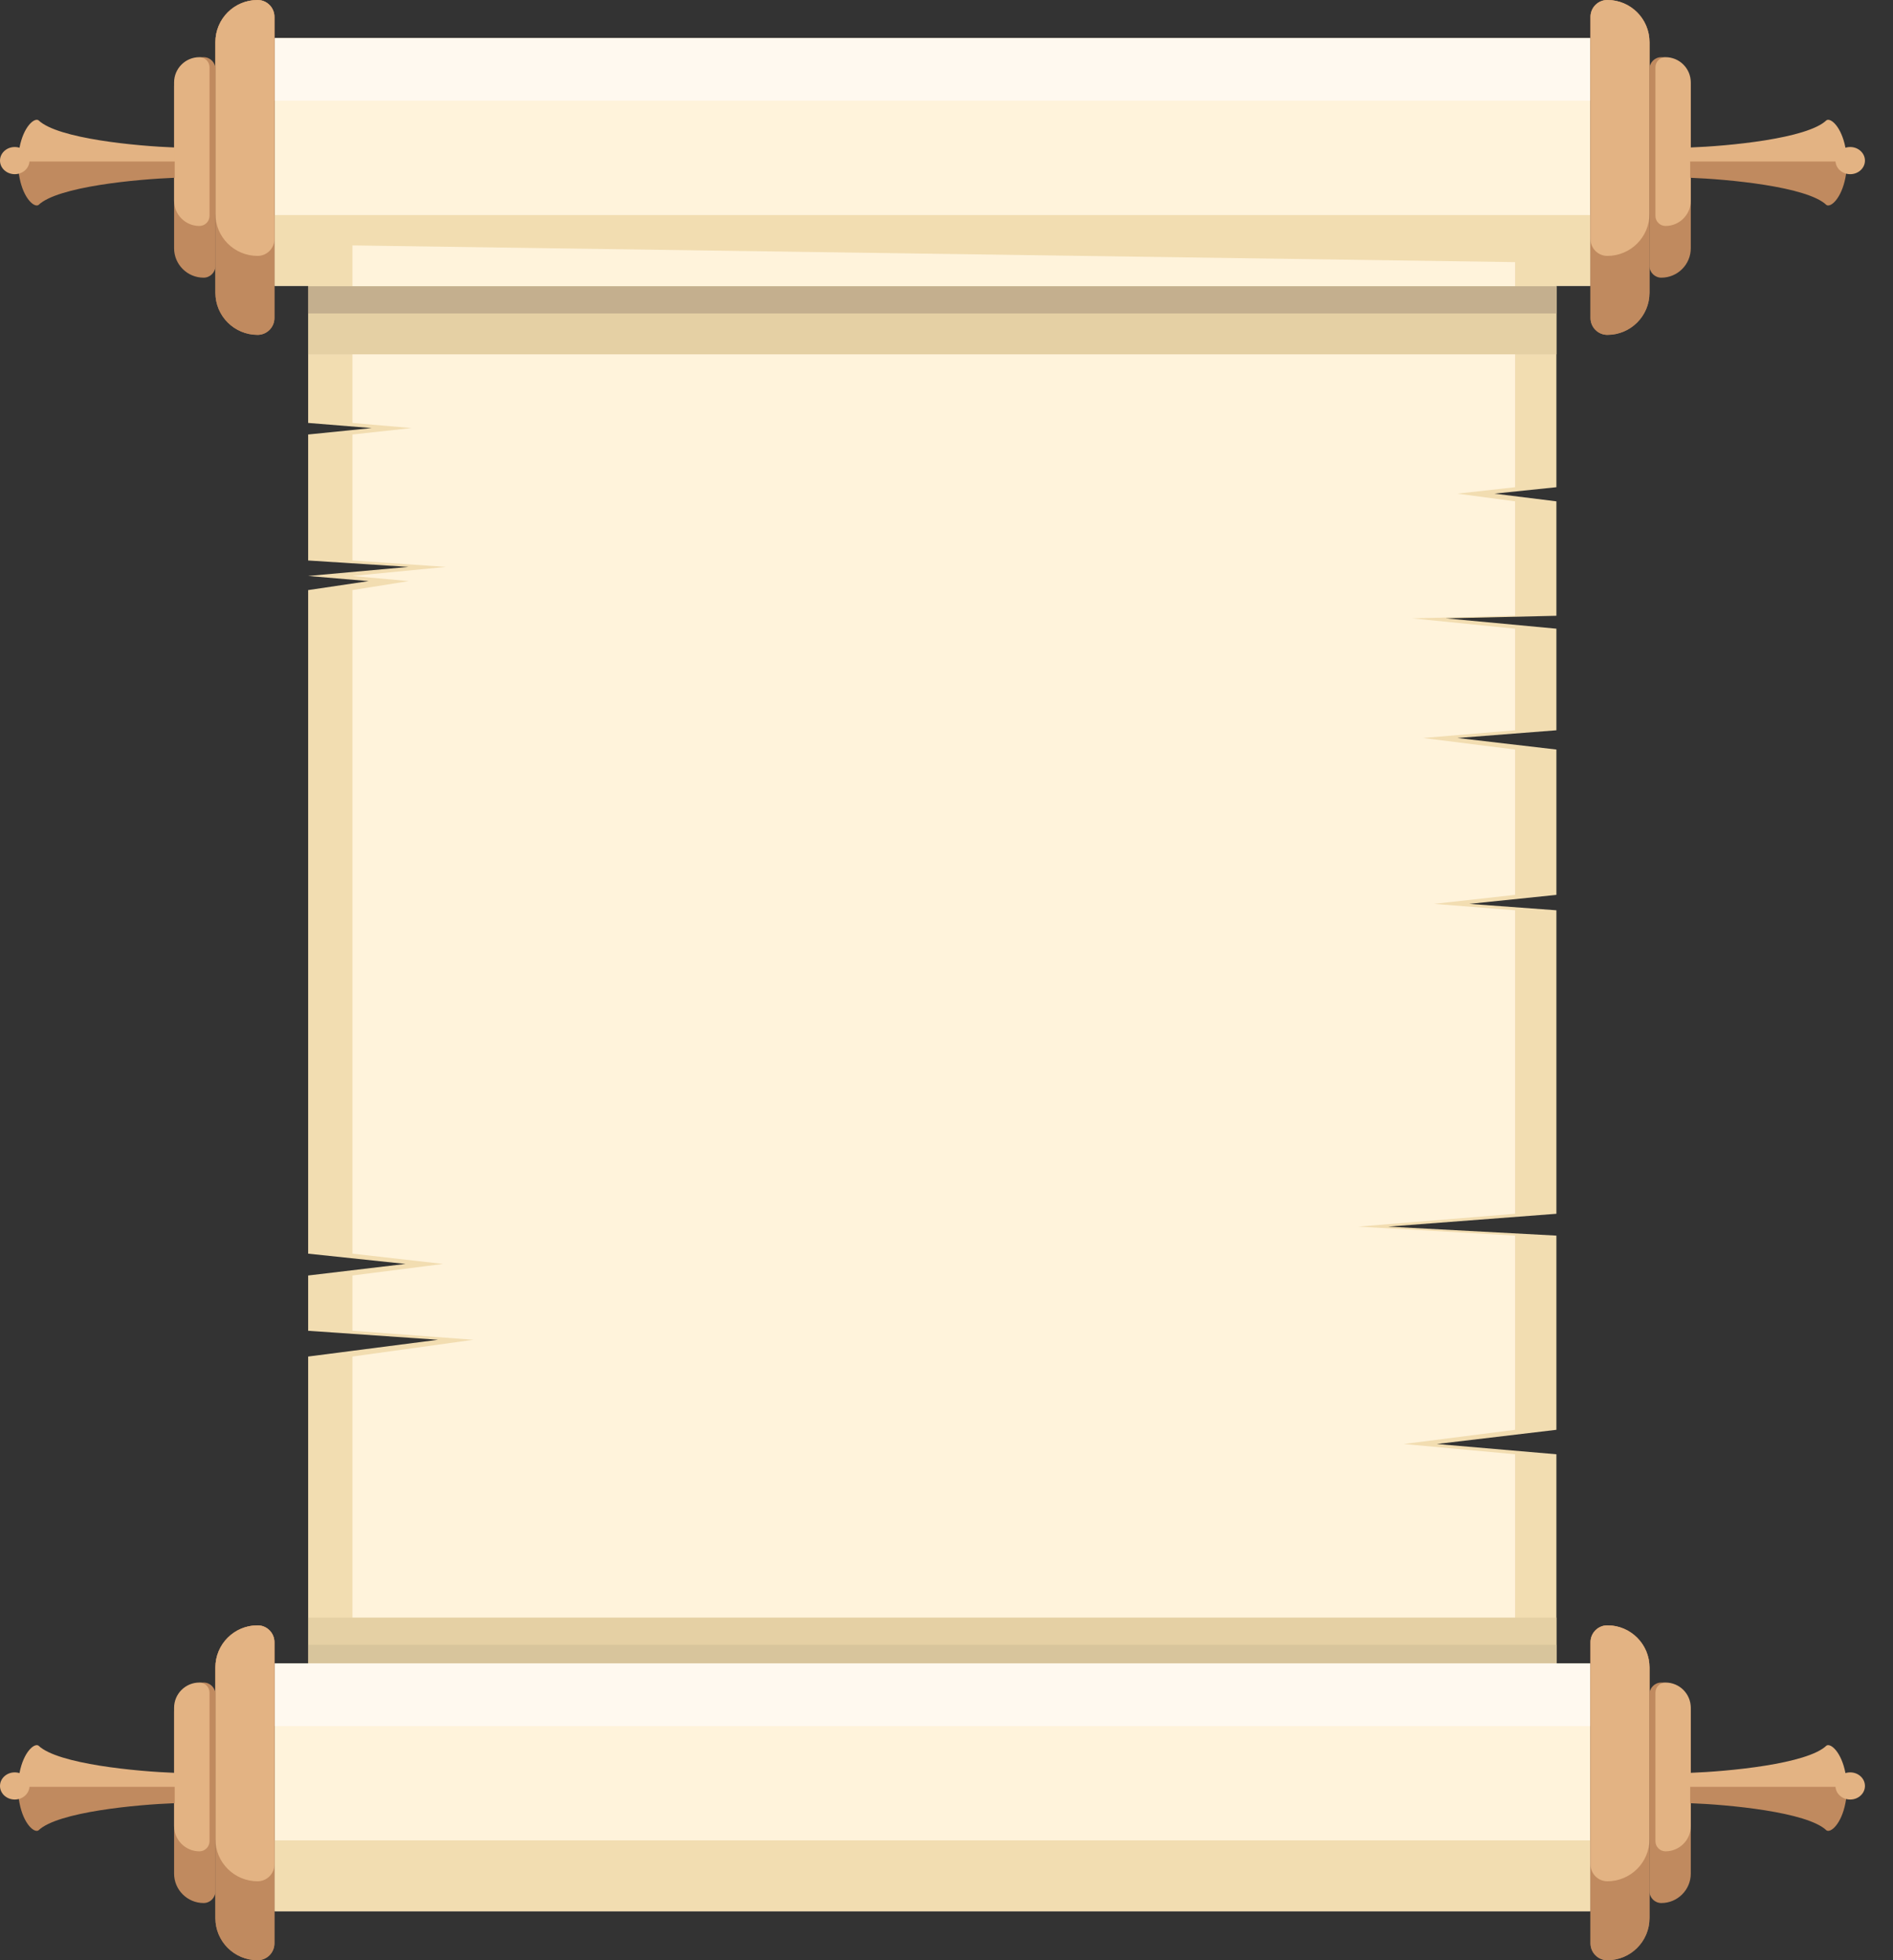 <svg width="28" height="29" viewBox="0 0 28 29" fill="none" xmlns="http://www.w3.org/2000/svg">
<rect x="0" y="0" width="28" height="29" fill="#333333" stroke="none"/>
<rect x="4.059" y="0.564" width="19.466" height="3.665" fill="#FFF3DB"/>
<rect x="4.059" y="0.564" width="19.466" height="0.926" fill="#FFF9EF"/>
<rect x="4.059" y="3.182" width="19.466" height="1.047" fill="#F2DDB1"/>
<path d="M3.186 0.624C3.186 0.279 3.465 0 3.81 0V0C3.948 0 4.059 0.112 4.059 0.249V4.705C4.059 4.842 3.948 4.954 3.81 4.954V4.954C3.465 4.954 3.186 4.675 3.186 4.331V0.624Z" fill="#C08A5F"/>
<path d="M3.186 0.624C3.186 0.279 3.465 0 3.81 0V0C3.948 0 4.059 0.112 4.059 0.249V4.705C4.059 4.842 3.948 4.954 3.81 4.954V4.954C3.465 4.954 3.186 4.675 3.186 4.331V0.624Z" fill="#C08A5F"/>
<path d="M3.186 0.624C3.186 0.279 3.465 0 3.81 0V0C3.948 0 4.059 0.112 4.059 0.249V3.537C4.059 3.674 3.948 3.786 3.81 3.786V3.786C3.465 3.786 3.186 3.507 3.186 3.163V0.624Z" fill="#E3B383"/>
<path d="M2.575 1.282C2.575 1.041 2.771 0.846 3.012 0.846V0.846C3.108 0.846 3.186 0.924 3.186 1.021V3.934C3.186 4.03 3.108 4.108 3.012 4.108V4.108C2.771 4.108 2.575 3.913 2.575 3.672V1.282Z" fill="#C08A5F"/>
<path d="M2.575 1.22C2.575 1.013 2.743 0.846 2.949 0.846V0.846C3.032 0.846 3.099 0.913 3.099 0.996V3.194C3.099 3.276 3.032 3.343 2.949 3.343V3.343C2.743 3.343 2.575 3.176 2.575 2.969V1.22Z" fill="#E3B383"/>
<path d="M0.569 1.779C0.852 2.053 2.031 2.162 2.584 2.182V2.424H0.289C0.289 2.424 0.229 2.488 0.289 2.182C0.348 1.876 0.505 1.739 0.569 1.779Z" fill="#E3B383"/>
<path d="M0.569 3.033C0.852 2.759 2.031 2.651 2.584 2.63V2.389H0.289C0.289 2.389 0.229 2.324 0.289 2.63C0.348 2.936 0.505 3.073 0.569 3.033Z" fill="#C08A5F"/>
<ellipse cx="0.218" cy="2.376" rx="0.218" ry="0.201" fill="#E3B383"/>
<path d="M24.398 0.624C24.398 0.279 24.119 0 23.775 0V0C23.637 0 23.526 0.112 23.526 0.249V4.705C23.526 4.842 23.637 4.954 23.775 4.954V4.954C24.119 4.954 24.398 4.675 24.398 4.331V0.624Z" fill="#C08A5F"/>
<path d="M24.398 0.624C24.398 0.279 24.119 0 23.775 0V0C23.637 0 23.526 0.112 23.526 0.249V4.705C23.526 4.842 23.637 4.954 23.775 4.954V4.954C24.119 4.954 24.398 4.675 24.398 4.331V0.624Z" fill="#C08A5F"/>
<path d="M24.398 0.624C24.398 0.279 24.119 0 23.775 0V0C23.637 0 23.526 0.112 23.526 0.249V3.537C23.526 3.674 23.637 3.786 23.775 3.786V3.786C24.119 3.786 24.398 3.507 24.398 3.163V0.624Z" fill="#E3B383"/>
<path d="M25.009 1.282C25.009 1.041 24.814 0.846 24.573 0.846V0.846C24.477 0.846 24.398 0.924 24.398 1.021V3.934C24.398 4.03 24.477 4.108 24.573 4.108V4.108C24.814 4.108 25.009 3.913 25.009 3.672V1.282Z" fill="#C08A5F"/>
<path d="M25.009 1.22C25.009 1.013 24.842 0.846 24.635 0.846V0.846C24.553 0.846 24.486 0.913 24.486 0.996V3.194C24.486 3.276 24.553 3.343 24.635 3.343V3.343C24.842 3.343 25.009 3.176 25.009 2.969V1.22Z" fill="#E3B383"/>
<path d="M27.016 1.779C26.733 2.053 25.554 2.162 25 2.182V2.424H27.296C27.296 2.424 27.356 2.488 27.296 2.182C27.236 1.876 27.08 1.739 27.016 1.779Z" fill="#E3B383"/>
<path d="M27.016 3.033C26.733 2.759 25.554 2.651 25 2.63V2.389H27.296C27.296 2.389 27.356 2.324 27.296 2.63C27.236 2.936 27.08 3.073 27.016 3.033Z" fill="#C08A5F"/>
<ellipse cx="0.218" cy="0.201" rx="0.218" ry="0.201" transform="matrix(-1 0 0 1 27.585 2.175)" fill="#E3B383"/>
<path d="M4.558 6.257V4.012V3.631L23.021 3.878V7.208L22.104 7.303L23.021 7.417V9.11L21.384 9.148L23.021 9.301V10.804L21.558 10.918L23.021 11.089V13.239L21.733 13.372L23.021 13.467V14.761V17.957L20.533 18.147L23.021 18.28V21.153L21.253 21.363L23.021 21.515V24.616H4.558V20.069L6.479 19.821L4.558 19.688V18.87L5.998 18.699L4.558 18.547V17.063V15.826V15.665V15.541V10.081V8.73L5.453 8.597L4.558 8.521L6.042 8.387L4.558 8.292V6.428L5.497 6.333L4.558 6.257Z" fill="#F2DDB1"/>
<path d="M5.213 6.257V4.012V3.631L22.41 3.878V7.208L21.556 7.303L22.41 7.417V9.11L20.885 9.148L22.41 9.301V10.804L21.048 10.918L22.41 11.089V13.239L21.21 13.372L22.41 13.467V14.761V17.957L20.092 18.147L22.41 18.28V21.153L20.763 21.363L22.41 21.515V24.616H5.213V20.069L7.002 19.821L5.213 19.688V18.87L6.554 18.699L5.213 18.547V17.063V15.826V15.655V15.541V10.081V8.73L6.046 8.597L5.213 8.521L6.595 8.387L5.213 8.292V6.428L6.087 6.333L5.213 6.257Z" fill="#FFF3DB"/>
<rect x="4.558" y="23.931" width="18.463" height="0.685" fill="#E5D0A4"/>
<rect x="4.558" y="24.334" width="18.463" height="0.282" fill="#D8C59C"/>
<rect x="4.558" y="4.235" width="18.463" height="1.007" fill="#E5D0A4"/>
<rect x="4.558" y="4.235" width="18.463" height="0.403" fill="#C4AF8E"/>
<rect x="4.059" y="24.61" width="19.466" height="3.665" fill="#FFF3DB"/>
<rect x="4.059" y="24.61" width="19.466" height="0.926" fill="#FFF9EF"/>
<rect x="4.059" y="27.227" width="19.466" height="1.047" fill="#F2DDB1"/>
<path d="M3.186 24.669C3.186 24.325 3.465 24.046 3.81 24.046V24.046C3.948 24.046 4.059 24.158 4.059 24.295V28.751C4.059 28.888 3.948 29 3.81 29V29C3.465 29 3.186 28.721 3.186 28.377V24.669Z" fill="#C08A5F"/>
<path d="M3.186 24.669C3.186 24.325 3.465 24.046 3.81 24.046V24.046C3.948 24.046 4.059 24.158 4.059 24.295V28.751C4.059 28.888 3.948 29 3.81 29V29C3.465 29 3.186 28.721 3.186 28.377V24.669Z" fill="#C08A5F"/>
<path d="M3.186 24.669C3.186 24.325 3.465 24.046 3.81 24.046V24.046C3.948 24.046 4.059 24.158 4.059 24.295V27.583C4.059 27.72 3.948 27.832 3.81 27.832V27.832C3.465 27.832 3.186 27.553 3.186 27.209V24.669Z" fill="#E3B383"/>
<path d="M2.575 25.328C2.575 25.087 2.771 24.892 3.012 24.892V24.892C3.108 24.892 3.186 24.97 3.186 25.066V27.98C3.186 28.076 3.108 28.154 3.012 28.154V28.154C2.771 28.154 2.575 27.959 2.575 27.718V25.328Z" fill="#C08A5F"/>
<path d="M2.575 25.266C2.575 25.059 2.743 24.892 2.949 24.892V24.892C3.032 24.892 3.099 24.959 3.099 25.041V27.239C3.099 27.322 3.032 27.389 2.949 27.389V27.389C2.743 27.389 2.575 27.221 2.575 27.015V25.266Z" fill="#E3B383"/>
<path d="M0.569 25.825C0.852 26.099 2.031 26.208 2.584 26.228V26.469H0.289C0.289 26.469 0.229 26.534 0.289 26.228C0.348 25.922 0.505 25.785 0.569 25.825Z" fill="#E3B383"/>
<path d="M0.569 27.079C0.852 26.805 2.031 26.697 2.584 26.677V26.435H0.289C0.289 26.435 0.229 26.37 0.289 26.677C0.348 26.983 0.505 27.12 0.569 27.079Z" fill="#C08A5F"/>
<ellipse cx="0.218" cy="26.422" rx="0.218" ry="0.201" fill="#E3B383"/>
<path d="M24.398 24.669C24.398 24.325 24.119 24.046 23.775 24.046V24.046C23.637 24.046 23.526 24.158 23.526 24.295V28.751C23.526 28.888 23.637 29 23.775 29V29C24.119 29 24.398 28.721 24.398 28.377V24.669Z" fill="#C08A5F"/>
<path d="M24.398 24.669C24.398 24.325 24.119 24.046 23.775 24.046V24.046C23.637 24.046 23.526 24.158 23.526 24.295V28.751C23.526 28.888 23.637 29 23.775 29V29C24.119 29 24.398 28.721 24.398 28.377V24.669Z" fill="#C08A5F"/>
<path d="M24.398 24.669C24.398 24.325 24.119 24.046 23.775 24.046V24.046C23.637 24.046 23.526 24.158 23.526 24.295V27.583C23.526 27.72 23.637 27.832 23.775 27.832V27.832C24.119 27.832 24.398 27.553 24.398 27.209V24.669Z" fill="#E3B383"/>
<path d="M25.009 25.328C25.009 25.087 24.814 24.892 24.573 24.892V24.892C24.477 24.892 24.398 24.97 24.398 25.066V27.98C24.398 28.076 24.477 28.154 24.573 28.154V28.154C24.814 28.154 25.009 27.959 25.009 27.718V25.328Z" fill="#C08A5F"/>
<path d="M25.009 25.266C25.009 25.059 24.842 24.892 24.635 24.892V24.892C24.553 24.892 24.486 24.959 24.486 25.041V27.239C24.486 27.322 24.553 27.389 24.635 27.389V27.389C24.842 27.389 25.009 27.221 25.009 27.015V25.266Z" fill="#E3B383"/>
<path d="M27.016 25.825C26.733 26.099 25.554 26.208 25 26.228V26.469H27.296C27.296 26.469 27.356 26.534 27.296 26.228C27.236 25.922 27.08 25.785 27.016 25.825Z" fill="#E3B383"/>
<path d="M27.016 27.079C26.733 26.805 25.554 26.697 25 26.677V26.435H27.296C27.296 26.435 27.356 26.37 27.296 26.677C27.236 26.983 27.08 27.12 27.016 27.079Z" fill="#C08A5F"/>
<ellipse cx="0.218" cy="0.201" rx="0.218" ry="0.201" transform="matrix(-1 0 0 1 27.585 26.221)" fill="#E3B383"/>
</svg>
